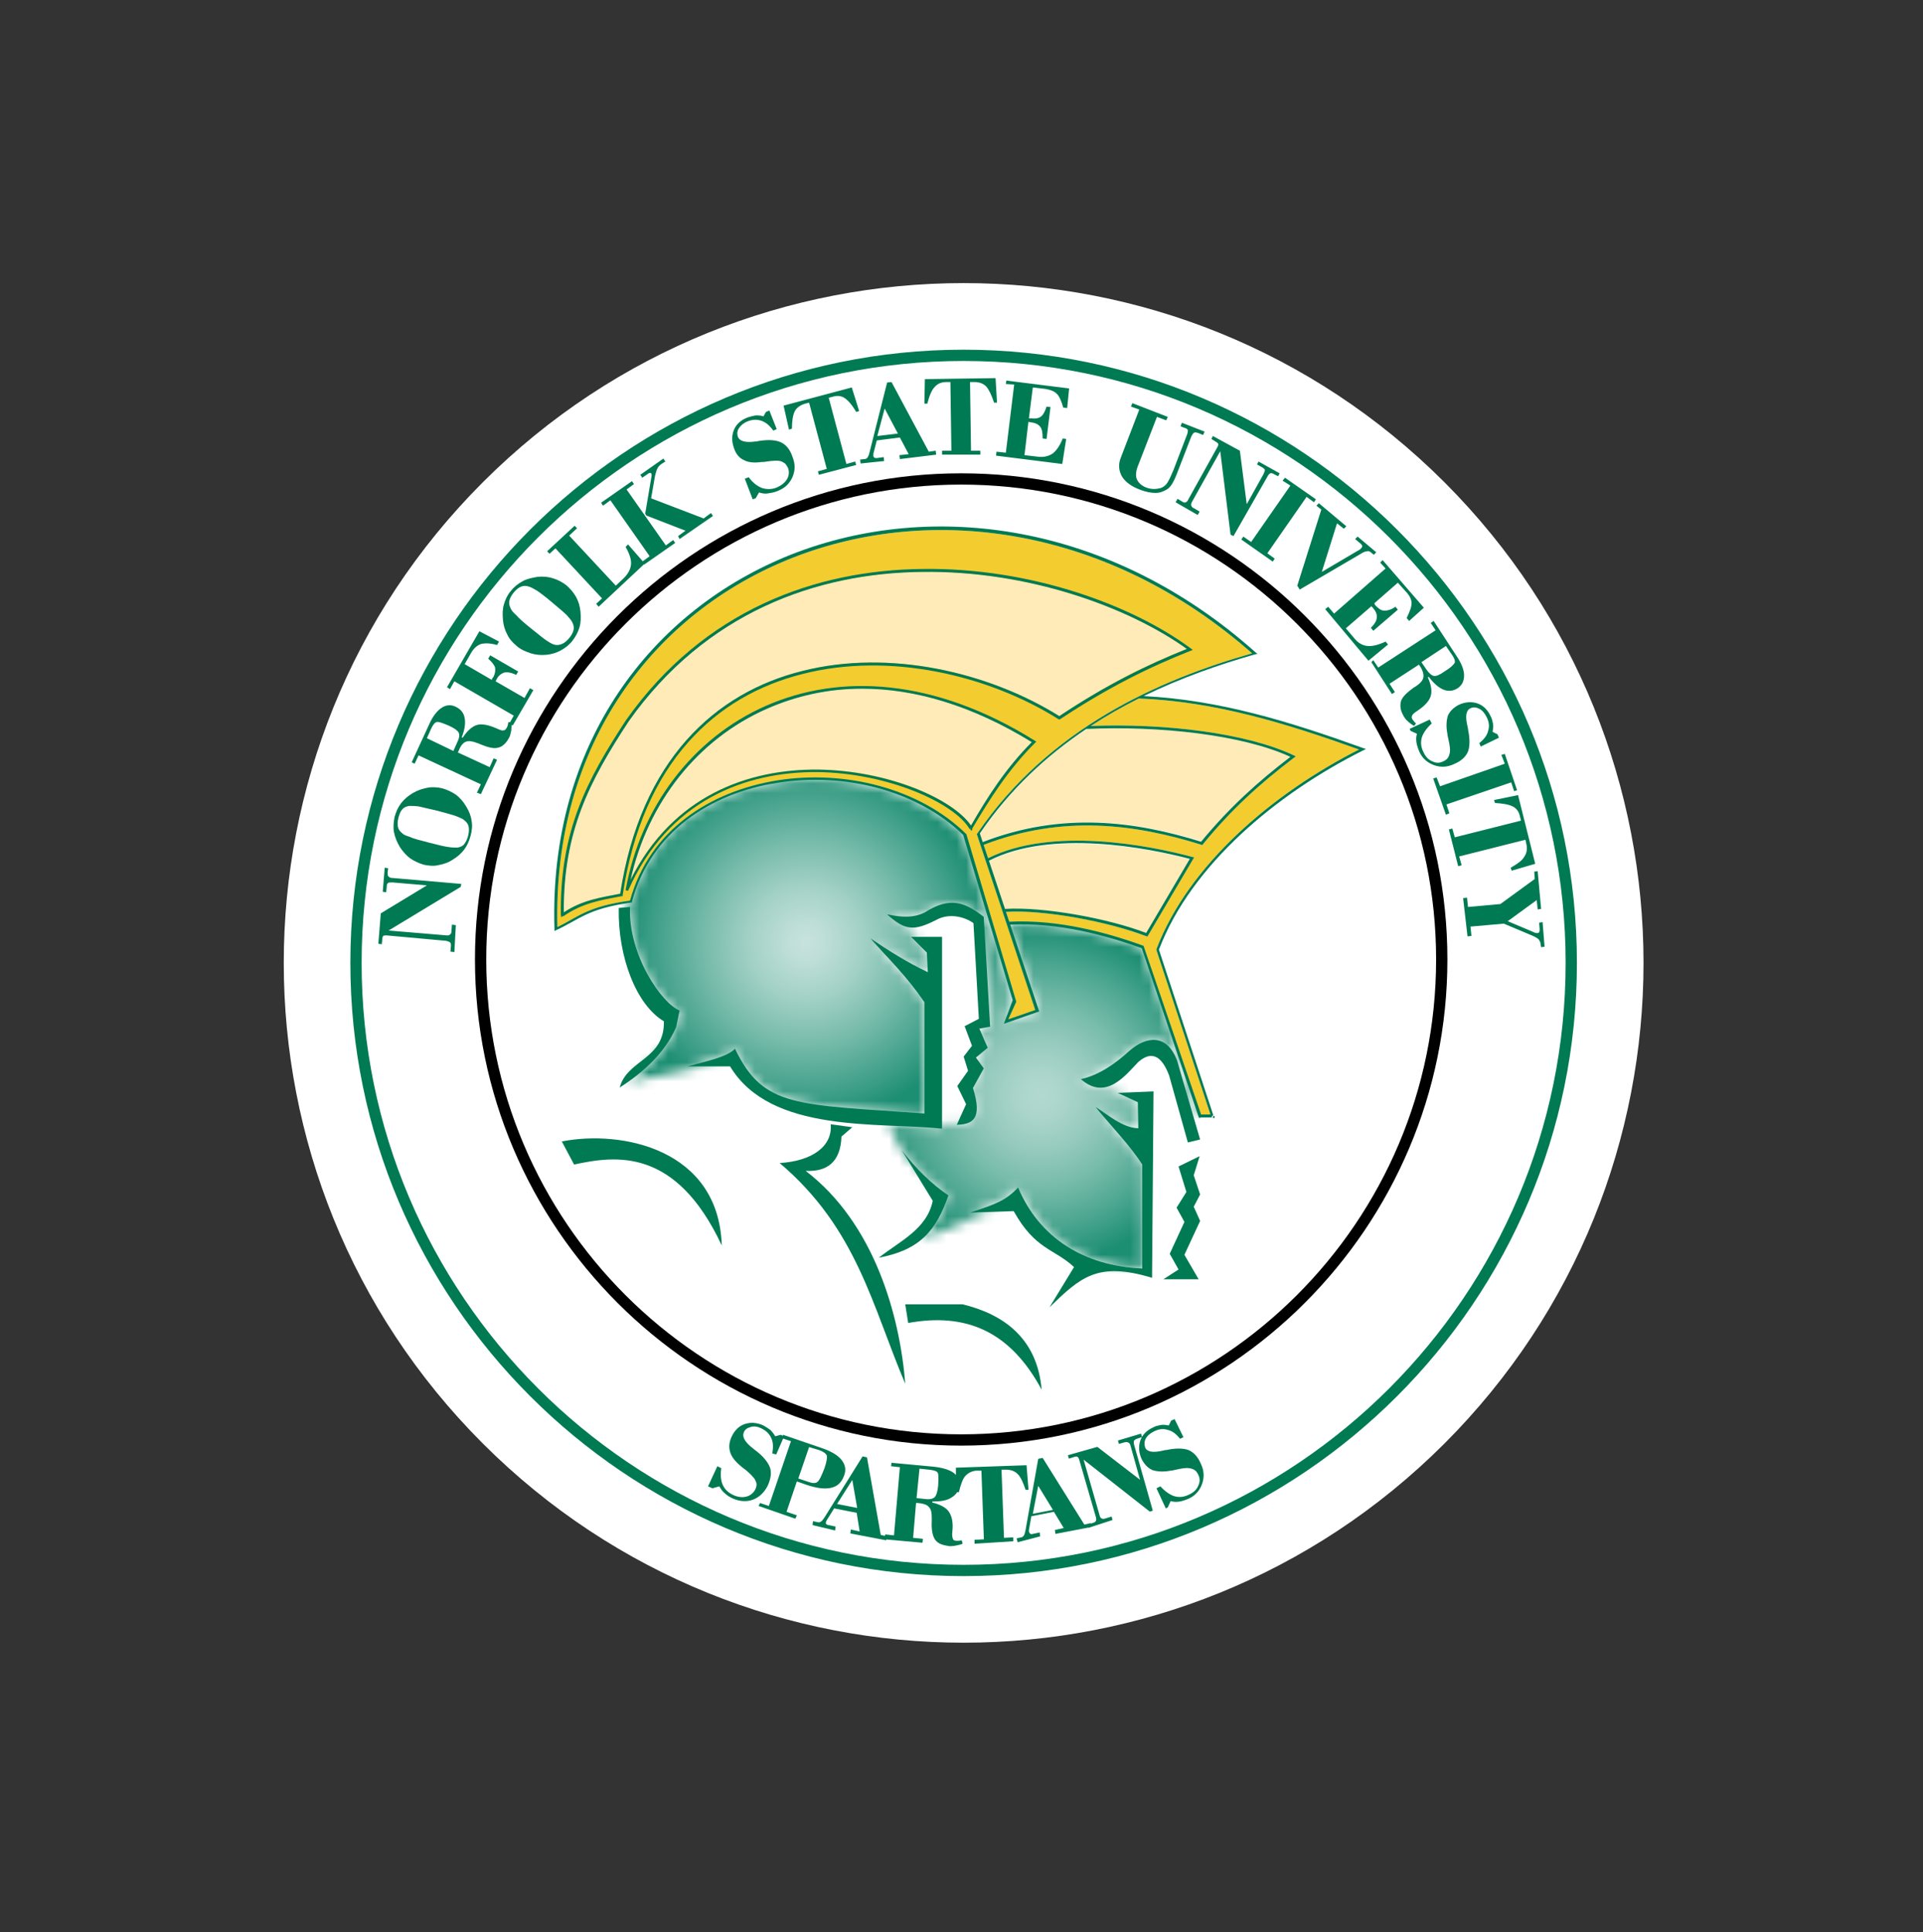 <svg width="200" height="201" viewBox="0 0 200 201" fill="none" xmlns="http://www.w3.org/2000/svg">
<rect x="0" y="0" width="200" height="201" fill="#333333" stroke="none"/>
<g clip-path="url(#clip0_15016_304042)">
<path d="M150.223 150.157C177.837 122.543 177.837 77.772 150.223 50.157C122.608 22.543 77.837 22.543 50.223 50.157C22.608 77.772 22.608 122.543 50.223 150.157C77.837 177.771 122.608 177.771 150.223 150.157Z" fill="white"/>
<path d="M100.222 163.942C65.064 163.942 36.438 135.315 36.438 100.158C36.438 65 65.064 36.373 100.222 36.373C135.379 36.373 164.006 65 164.006 100.158C164.006 135.315 135.379 163.942 100.222 163.942ZM100.222 37.547C65.676 37.547 37.611 65.612 37.611 100.158C37.611 134.703 65.676 162.768 100.222 162.768C134.767 162.768 162.832 134.703 162.832 100.158C162.832 65.612 134.767 37.547 100.222 37.547Z" fill="#007A53"/>
<path d="M99.966 150.369C72.106 150.369 49.398 127.661 49.398 99.8C49.398 71.94 72.055 49.232 99.966 49.232C127.878 49.232 150.535 71.888 150.535 99.8C150.535 127.661 127.827 150.369 99.966 150.369ZM99.966 50.406C72.718 50.406 50.572 72.552 50.572 99.8C50.572 127.049 72.718 149.195 99.966 149.195C127.215 149.195 149.361 127.049 149.361 99.8C149.361 72.552 127.215 50.406 99.966 50.406Z" fill="black"/>
<mask id="mask0_15016_304042" style="mask-type:luminance" maskUnits="userSpaceOnUse" x="92" y="95" width="33" height="37">
<path fill-rule="evenodd" clip-rule="evenodd" d="M118.799 98.58C115.074 97.254 110.047 95.871 104.996 96.126L108.011 105.199L104.48 106.418L105.368 104.045L102.944 95.922L102.266 95.973L102.878 106.791L101.755 106.995L102.572 108.985L101.347 110.005L102.164 111.128L101.041 113.169C102.021 116.312 101.067 116.904 99.541 116.986L99.648 116.772L97.928 116.945V117.302C96.336 117.119 94.459 117.098 92.474 117.027C92.851 118.211 93.964 119.94 94.076 120.083C95.438 121.793 97.035 123.308 98.587 124.344C97.872 126.385 97.056 127.916 95.678 128.988L102.919 126.038L100.995 126.11C103.649 125.242 104.547 124.941 105.873 123.563C108.068 128.768 112.752 131.738 118.824 131.993L118.86 121.058C117.584 119.068 115.793 117.353 114.16 115.363C115.283 116.027 116.793 117.399 118.426 117.399L118.395 114.613L116.314 113.695L116.691 113.679L115.028 113.036C114.344 113.246 113.405 113.082 112.476 112.256C114.364 111.847 116.069 110.653 117.395 109.429C119.232 107.796 121.33 107.556 122.35 110.312L123.983 115.874L124.6 115.751L118.799 98.58Z" fill="white"/>
</mask>
<g mask="url(#mask0_15016_304042)">
<path fill-rule="evenodd" clip-rule="evenodd" d="M91.547 95.412H124.97V132.458H91.547V95.412Z" fill="url(#paint0_radial_15016_304042)"/>
</g>
<mask id="mask1_15016_304042" style="mask-type:luminance" maskUnits="userSpaceOnUse" x="65" y="81" width="38" height="35">
<path fill-rule="evenodd" clip-rule="evenodd" d="M102.877 95.713L100.208 86.819C96.33 83.043 90.513 81.022 84.747 81.022C83.446 80.996 82.109 81.124 80.782 81.328C73.843 82.4 67.617 86.482 65.678 93.677V93.779H65.576C65.423 93.779 65.321 93.83 65.168 93.83V94.386L65.505 94.355C65.301 99.305 68.791 104.433 70.628 105.147L70.296 106.836C69.225 109.235 67.362 111.072 65.27 112.552L73.179 110.898H71.72C73.557 110.388 75.603 110.072 76.419 109.153C79.379 115.327 82.869 114.929 96.188 115.899V104.234C94.299 101.479 92.718 100.024 90.779 97.83C92.667 99.106 94.401 100.249 96.545 101.269L96.443 99.08L94.845 97.483H95.723L94.32 96.366C93.799 96.218 93.335 95.968 92.468 95.202C93.896 95.508 94.912 95.554 96.136 94.942C98.841 93.207 100.372 93.972 102.26 95.401V95.758L102.877 95.713Z" fill="white"/>
</mask>
<g mask="url(#mask1_15016_304042)">
<path fill-rule="evenodd" clip-rule="evenodd" d="M64.397 79.767H103.28V116.251H64.397V79.767Z" fill="url(#paint1_radial_15016_304042)"/>
</g>
<path d="M101.904 86.737C105.068 82.093 108.946 78.521 113.13 75.766C120.733 75.409 129.306 76.378 134.256 78.674C130.735 81.379 127.877 83.981 124.969 87.502C118.08 85.41 110.477 84.339 102.21 87.553L101.904 86.737Z" fill="#FFEBB7"/>
<path d="M104.508 94.595L102.824 89.594C109.254 86.328 119.255 88.216 123.745 89.39L119.204 97.095C115.224 95.564 108.437 94.289 104.508 94.595Z" fill="#FFEBB7"/>
<path d="M120.275 98.728V98.831L125.888 115.925H124.918L118.948 98.422V98.371H118.897C115.131 96.999 110.1 95.626 104.966 95.871L104.624 94.85C108.559 94.6 115.33 95.871 119.254 97.402H119.356L119.407 97.3L124.102 89.34L124.204 89.186L124 89.135C119.621 87.962 109.452 85.931 102.767 89.268L102.303 87.88C110.533 84.706 118.055 85.727 124.918 87.86L125.02 87.911L125.071 87.86C128.031 84.237 130.939 81.583 134.562 78.828L134.766 78.675L134.562 78.573C129.618 76.231 121.081 75.215 113.437 75.516C115.07 74.45 116.743 73.501 118.432 72.654C126.377 72.97 133.659 75.21 141.349 77.96C132.419 82.502 123.642 89.901 120.275 98.728Z" fill="#F3CC2F"/>
<path d="M101.599 86.788L107.671 105.056L104.865 106.025L105.681 104.239V104.137L100.528 86.839V86.788L100.477 86.737C95.629 81.991 87.873 80.052 80.831 81.175C73.84 82.298 67.513 86.38 65.523 93.677C61.084 94.289 60.165 95.361 57.971 96.432C57.461 77.399 68.023 63.673 82.464 58.009C96.905 52.345 115.223 54.743 130.225 67.959C120.53 70.714 109.1 75.766 101.65 86.686L101.599 86.737V86.788Z" fill="#F3CC2F"/>
<path d="M65.369 75.052C73.38 63.672 84.913 59.59 95.935 59.488C106.854 59.335 117.315 63.111 123.438 67.499C119.356 69.081 115.07 71.224 110.171 74.49C102.772 69.898 92.465 67.499 83.433 69.796C74.401 72.092 66.645 79.032 64.502 92.962C62.41 93.37 60.573 93.625 58.634 94.901C58.532 86.43 61.287 81.226 65.369 75.052Z" fill="#FFEBB7"/>
<path d="M79.761 73.674C87.262 70.358 96.957 70.766 107.316 77.195C104.662 79.9 102.774 82.859 100.988 85.87C99.1 83.114 92.416 80.104 85.068 80.053C77.822 79.951 69.963 82.757 65.575 91.483C67.361 83.42 72.566 76.838 79.761 73.674Z" fill="#FFEBB7"/>
<path d="M126.144 116.129V116.282H126.348L126.297 116.078L126.144 116.129Z" fill="#007A53"/>
<path d="M141.759 77.807C134.12 75.056 126.889 72.816 118.944 72.403C122.853 70.495 126.823 69.117 130.533 68.061L130.788 68.01L130.584 67.857C115.48 54.385 96.957 51.936 82.363 57.651C67.769 63.417 57.053 77.297 57.666 96.636V96.84L57.87 96.738C60.319 95.615 61.033 94.544 65.626 93.88H65.728V93.778C67.667 86.584 73.892 82.501 80.832 81.43C87.772 80.307 95.375 82.195 100.171 86.839L105.325 104.035L104.509 106.229L104.407 106.484L104.713 106.382L107.927 105.26L108.081 105.209L108.03 105.055L105.07 96.177C110.101 95.932 115.03 97.304 118.745 98.626L124.664 116.179L124.715 116.281H124.818V116.23H126.042V116.077L126.195 116.026L120.531 98.779C123.899 89.951 132.778 82.552 141.759 78.062L142.065 77.909L141.759 77.807ZM107.672 105.055L104.866 106.025L105.682 104.239V104.137L100.529 86.839V86.788L100.477 86.737C95.63 81.991 87.874 80.052 80.832 81.175C73.841 82.297 67.514 86.379 65.524 93.676C61.084 94.289 60.166 95.36 57.972 96.432C57.462 77.399 68.024 63.672 82.465 58.008C96.906 52.344 115.224 54.743 130.226 67.959C120.531 70.714 109.101 75.766 101.651 86.686L101.6 86.737V86.788L107.672 105.055ZM112.979 75.822C120.572 75.47 129.267 76.434 134.207 78.725C130.737 81.379 127.828 84.032 124.92 87.553C118.041 85.415 110.453 84.394 102.207 87.589L101.906 86.686C105.029 82.103 108.866 78.577 112.979 75.822ZM102.855 89.528C109.285 86.231 119.261 88.165 123.746 89.339L119.205 97.044C115.229 95.513 108.458 94.294 104.524 94.544L102.855 89.528ZM120.276 98.728V98.83L125.889 115.924H124.92L118.949 98.422V98.371H118.898C115.133 96.998 110.101 95.626 104.968 95.871L104.626 94.85C108.56 94.6 115.332 95.871 119.256 97.401H119.358L119.409 97.299L124.103 89.339L124.205 89.186L124.001 89.135C119.623 87.961 109.453 85.93 102.769 89.268L102.304 87.88C110.535 84.706 118.056 85.726 124.92 87.859L125.022 87.91L125.073 87.859C128.032 84.236 130.941 81.583 134.564 78.827L134.768 78.674L134.564 78.572C129.619 76.23 121.082 75.215 113.438 75.516C115.071 74.449 116.745 73.5 118.434 72.653C126.379 72.969 133.661 75.21 141.35 77.96C132.421 82.501 123.644 89.9 120.276 98.728Z" fill="#007A53"/>
<path d="M107.622 77.042C97.162 70.51 87.313 70.051 79.659 73.419C72.005 76.787 66.596 83.981 65.065 92.605L65.321 92.656C69.505 83.216 77.567 80.257 85.017 80.308C92.467 80.409 99.305 83.573 100.836 86.227L100.938 86.176L100.968 86.186L100.887 86.227L101.04 86.431L101.142 86.227L101.101 86.211C102.938 83.104 104.872 80.047 107.622 77.297L107.775 77.144L107.622 77.042ZM100.989 85.87C99.101 83.114 92.416 80.154 85.068 80.052C77.822 80.001 69.964 82.757 65.576 91.534C67.362 83.471 72.566 76.889 79.761 73.725C82.772 72.398 86.089 71.633 89.661 71.633C95.121 71.633 101.091 73.368 107.316 77.195C104.612 79.899 102.724 82.859 100.989 85.87Z" fill="#007A53"/>
<path d="M94.149 135.672L94.456 137.611C100.375 136.539 105.018 138.376 108.335 144.551C107.876 139.142 104.304 136.692 100.12 135.672H94.149Z" fill="#007A53"/>
<path d="M123.848 67.448C117.725 62.907 107.111 59.029 95.987 59.182C84.863 59.284 73.229 63.417 65.115 74.898C61.033 81.124 58.227 86.43 58.329 95.156L58.38 95.411L58.564 95.273L58.584 95.309C60.574 93.931 62.462 93.625 64.656 93.217H64.758V93.115C66.85 79.236 74.504 72.347 83.485 70.102C92.466 67.805 102.774 70.204 110.071 74.796L110.173 74.847L110.275 74.796C115.275 71.48 119.664 69.336 123.797 67.703L124.052 67.601L123.848 67.448ZM110.173 74.49C102.825 69.898 92.466 67.499 83.434 69.796C74.403 72.041 66.646 79.031 64.503 92.962C62.411 93.37 60.574 93.625 58.635 94.901C58.584 86.43 61.34 81.226 65.371 75.051C73.382 63.723 84.914 59.59 95.936 59.488C106.856 59.335 117.316 63.111 123.44 67.499C119.358 69.132 115.071 71.224 110.173 74.49Z" fill="#007A53"/>
<path d="M111.705 131.794C109.612 129.855 107.673 130.008 105.428 125.977L100.887 126.13C103.54 125.262 104.561 124.905 105.887 123.527C108.082 128.732 112.725 131.692 118.797 131.947V121.129C117.522 119.139 115.583 117.149 113.95 115.159C115.072 115.822 116.756 117.353 118.389 117.353L118.338 114.649L116.246 113.679L119.971 113.526L119.818 132.916C114.154 131.182 112.368 132.865 109.153 135.978L111.705 131.794Z" fill="#007A53"/>
<path d="M97.01 124.905L93.795 119.649C95.224 121.537 96.959 123.221 98.642 124.344C97.367 127.967 95.734 130.008 91.397 130.824C93.591 129.089 96.397 127.865 97.01 124.905Z" fill="#007A53"/>
<path d="M121.603 111.893C120.991 110.26 120.021 109.035 118.388 110.464C117.061 111.842 115.02 114.546 112.418 112.25C114.306 111.842 116.092 110.566 117.419 109.342C119.256 107.709 121.399 107.556 122.419 110.311L124.818 118.526L123.542 118.833L121.603 111.893Z" fill="#007A53"/>
<path d="M122.573 132.049L121.655 130.416L123.185 127.099L122.369 125.619L123.389 123.986L122.573 121.333L124.767 120.261L124.155 122.252L124.818 124.242L124.155 125.517L124.818 126.997L123.185 130.518L124.665 133.069H120.991L122.573 132.049Z" fill="#007A53"/>
<path d="M58.431 118.731L59.706 121.129C63.993 120.21 70.269 119.292 75.066 129.548C74.759 119.496 64.605 117.506 58.431 118.731Z" fill="#007A53"/>
<path d="M81.089 120.976C84.457 120.772 86.6 119.241 86.396 116.945L88.641 117.251L87.518 118.22C87.416 120.874 86.038 121.894 83.793 121.792C90.937 127.252 93.591 136.845 94.152 143.938C90.733 135.927 89.151 127.813 81.089 120.976Z" fill="#007A53"/>
<path d="M69.046 106.229C66.189 104.545 64.249 99.545 64.352 94.442L65.525 94.34C65.321 99.341 68.842 104.392 70.679 105.107L70.322 106.842C69.148 109.546 66.852 111.587 64.454 113.118C65.219 110.209 69.148 110.209 69.046 106.229Z" fill="#007A53"/>
<path d="M75.933 110.924H71.494C73.331 110.413 75.627 109.954 76.444 109.087C79.403 115.261 82.822 114.853 96.14 115.822V104.239C94.252 101.484 92.466 99.8 90.527 97.606C92.415 98.881 94.354 100.106 96.498 101.126L96.395 99.085L94.763 97.452H97.977V117.404C91.446 116.69 80.169 117.965 75.933 110.924Z" fill="#007A53"/>
<path d="M100.479 114.853L99.561 112.965L100.683 111.383L100.224 109.903L101.091 108.78L100.326 106.739L101.806 105.974L101.244 96.024C100.326 95.36 98.744 94.952 97.417 95.666C95.121 96.84 94.152 96.84 92.264 95.105C93.692 95.411 94.968 95.513 96.193 94.901C98.897 93.166 100.428 93.931 102.316 95.36L102.979 106.79L101.857 106.994L102.724 108.985L101.5 110.005L102.316 111.128L101.193 113.169C102.214 116.435 101.142 116.945 99.51 116.996L100.479 114.853Z" fill="#007A53"/>
<path d="M47.257 99.034L46.849 98.983L46.9 98.371C46.9 98.218 46.9 98.116 46.798 98.014C46.747 97.963 46.593 97.912 46.389 97.861L40.215 97.299C40.062 97.299 39.909 97.299 39.858 97.35C39.807 97.401 39.756 97.554 39.756 97.758L39.705 98.218L39.348 98.167L39.603 95.003L44.399 92.094L40.827 91.788C40.572 91.788 40.419 91.788 40.368 91.839C40.266 91.89 40.215 92.043 40.215 92.299L40.164 92.809L39.807 92.758L40.011 90.257L40.368 90.308L40.317 90.768C40.317 90.972 40.317 91.125 40.419 91.176C40.521 91.278 40.623 91.329 40.879 91.329L47.971 91.941L47.92 92.248L40.419 96.789L46.492 97.299C46.645 97.299 46.747 97.299 46.798 97.197C46.9 97.146 46.951 97.044 46.951 96.891L47.002 96.177L47.41 96.228L47.257 99.034ZM47.155 78.113L47.563 77.195C47.767 76.786 47.818 76.48 47.716 76.225C47.614 76.021 47.308 75.766 46.747 75.511C46.032 75.204 45.624 75.051 45.42 75.102C45.216 75.153 45.012 75.409 44.808 75.868L44.399 76.786L47.155 78.113ZM49.604 82.45L50.012 81.583L43.532 78.572L43.124 79.44L42.818 79.287L44.654 75.306C45.012 74.49 45.471 73.929 45.93 73.623C46.389 73.316 46.9 73.265 47.41 73.521C47.92 73.776 48.226 74.133 48.328 74.694C48.431 75.255 48.328 75.919 48.022 76.684L48.124 76.735C48.584 76.021 49.094 75.562 49.604 75.409C50.114 75.255 50.829 75.409 51.645 75.766C52.002 75.919 52.206 76.021 52.36 75.97C52.513 75.97 52.615 75.868 52.717 75.664C52.768 75.613 52.768 75.511 52.819 75.409C52.819 75.306 52.87 75.204 52.87 75.102L53.227 75.153C53.227 75.46 53.176 75.715 53.176 75.97C53.125 76.225 53.074 76.429 53.023 76.582C52.87 76.888 52.717 77.144 52.513 77.348C52.309 77.552 52.105 77.705 51.849 77.756C51.39 77.909 50.778 77.756 49.91 77.399C49.808 77.348 49.706 77.297 49.655 77.297C49.145 77.093 48.737 77.041 48.481 77.144C48.175 77.246 47.92 77.552 47.716 78.062L47.614 78.266L50.931 79.797L51.339 78.878L51.696 79.031L50.012 82.603L49.604 82.45ZM53.329 75.46L52.972 75.255L53.431 74.439L47.257 70.867L46.798 71.684L46.492 71.48L49.859 65.662L51.9 66.734L51.696 67.091C50.982 66.887 50.421 66.887 50.012 66.989C49.604 67.142 49.247 67.448 48.941 68.01L48.328 69.081L51.135 70.714L51.186 70.612C51.186 70.561 51.237 70.51 51.288 70.459C51.492 70.102 51.543 69.745 51.492 69.438C51.39 69.132 51.135 68.826 50.778 68.52L50.982 68.163L53.89 69.847L53.686 70.204C53.176 69.949 52.768 69.898 52.462 69.949C52.156 70.051 51.849 70.255 51.645 70.663L51.543 70.867L54.554 72.602L55.115 71.582L55.472 71.786L53.329 75.46ZM44.093 89.951C43.583 89.798 43.124 89.594 42.664 89.288C42.256 88.982 41.899 88.574 41.593 88.114C41.287 87.604 41.083 87.094 40.98 86.584C40.879 86.073 40.929 85.563 41.032 85.002C41.185 84.44 41.389 83.981 41.695 83.573C42.001 83.165 42.409 82.808 42.92 82.501C43.43 82.195 43.94 82.042 44.45 81.94C44.961 81.838 45.471 81.889 45.981 81.991C46.492 82.144 46.951 82.348 47.41 82.654C47.818 82.961 48.175 83.369 48.481 83.879C48.788 84.389 48.992 84.9 49.043 85.359C49.145 85.869 49.094 86.379 48.941 86.941C48.788 87.502 48.584 87.961 48.277 88.37C47.971 88.778 47.563 89.135 47.053 89.441C46.593 89.747 46.083 89.9 45.522 90.002C45.114 90.104 44.603 90.053 44.093 89.951ZM44.654 87.655C45.624 87.91 46.287 88.063 46.696 88.114C47.053 88.165 47.359 88.165 47.563 88.165C47.869 88.114 48.124 88.012 48.277 87.808C48.431 87.604 48.584 87.349 48.686 86.941C48.788 86.532 48.788 86.226 48.737 85.971C48.686 85.716 48.533 85.512 48.277 85.308C48.124 85.155 47.818 85.053 47.461 84.9C47.053 84.747 46.44 84.594 45.522 84.338C44.603 84.134 43.94 83.981 43.532 83.879C43.124 83.828 42.818 83.828 42.562 83.828C42.256 83.879 42.001 83.981 41.848 84.185C41.644 84.389 41.542 84.695 41.44 85.053C41.338 85.461 41.338 85.767 41.389 86.022C41.44 86.277 41.593 86.481 41.848 86.686C42.001 86.839 42.256 86.941 42.613 87.043C43.022 87.247 43.685 87.4 44.654 87.655ZM62.259 63.111L62.004 62.805L62.616 62.243L57.769 57.039L57.156 57.6L56.901 57.345L59.759 54.691L60.014 54.947L59.197 55.712L64.045 60.917L64.861 60.151C65.32 59.692 65.576 59.233 65.627 58.723C65.678 58.212 65.474 57.6 65.065 56.886L65.32 56.63L67.055 58.621L62.259 63.111ZM53.737 67.193C53.329 66.836 52.972 66.479 52.768 66.019C52.513 65.56 52.36 65.05 52.309 64.489C52.258 63.876 52.258 63.366 52.411 62.856C52.564 62.346 52.768 61.886 53.125 61.478C53.482 61.019 53.89 60.713 54.35 60.458C54.809 60.202 55.319 60.1 55.931 59.998C56.493 59.947 57.054 59.998 57.513 60.151C58.024 60.304 58.483 60.56 58.891 60.866C59.299 61.223 59.657 61.631 59.912 62.09C60.167 62.55 60.32 63.06 60.371 63.621C60.422 64.183 60.422 64.744 60.269 65.254C60.116 65.764 59.861 66.224 59.554 66.632C59.197 67.091 58.789 67.397 58.33 67.652C57.871 67.908 57.36 68.061 56.799 68.112C56.238 68.163 55.727 68.112 55.217 67.959C54.605 67.754 54.146 67.55 53.737 67.193ZM55.217 65.356C55.983 65.969 56.544 66.428 56.85 66.632C57.156 66.836 57.411 66.989 57.615 67.04C57.922 67.142 58.177 67.091 58.432 66.989C58.687 66.887 58.942 66.683 59.197 66.377C59.452 66.071 59.605 65.764 59.657 65.509C59.708 65.254 59.657 64.999 59.503 64.693C59.401 64.489 59.197 64.285 58.942 63.978C58.636 63.672 58.126 63.264 57.411 62.652C56.697 62.039 56.136 61.631 55.83 61.427C55.472 61.223 55.217 61.07 55.013 61.019C54.707 60.917 54.452 60.917 54.197 61.019C53.941 61.121 53.686 61.325 53.431 61.631C53.176 61.937 53.023 62.243 52.972 62.499C52.921 62.754 52.972 63.009 53.125 63.315C53.227 63.519 53.38 63.723 53.686 63.978C53.941 64.285 54.452 64.744 55.217 65.356ZM78.281 51.936L77.465 49.793L77.873 49.64C78.281 50.201 78.741 50.558 79.251 50.762C79.761 50.916 80.272 50.916 80.782 50.711C81.241 50.507 81.598 50.252 81.853 49.844C82.058 49.487 82.109 49.078 81.955 48.67C81.853 48.466 81.751 48.313 81.649 48.211C81.496 48.109 81.343 48.007 81.139 47.956C80.884 47.905 80.425 47.905 79.761 48.007C79.506 48.058 79.353 48.058 79.2 48.058C78.435 48.16 77.822 48.109 77.363 47.854C76.904 47.65 76.546 47.242 76.342 46.629C76.087 45.915 76.087 45.303 76.342 44.69C76.598 44.078 77.108 43.67 77.771 43.414C78.077 43.312 78.332 43.261 78.588 43.21C78.843 43.21 79.149 43.21 79.404 43.312L79.659 42.853L80.016 42.7L80.782 44.639L80.425 44.792C80.067 44.282 79.659 43.925 79.2 43.772C78.741 43.619 78.281 43.619 77.771 43.823C77.363 43.976 77.057 44.231 76.853 44.537C76.649 44.843 76.649 45.149 76.751 45.456C76.955 45.915 77.567 46.068 78.639 45.915C78.792 45.915 78.894 45.864 78.945 45.864C79.965 45.711 80.68 45.762 81.241 46.017C81.751 46.272 82.159 46.731 82.415 47.497C82.721 48.262 82.721 48.925 82.415 49.64C82.109 50.303 81.649 50.762 80.884 51.069C80.527 51.222 80.169 51.273 79.863 51.324C79.557 51.375 79.251 51.324 78.945 51.222L78.588 51.834L78.281 51.936ZM66.8 58.416L67.566 57.855L63.484 52.038L62.718 52.599L62.514 52.293L65.729 50.048L65.933 50.354L65.168 50.916L69.25 56.733L70.015 56.171L70.219 56.477L67.004 58.723L66.8 58.416ZM67.106 53.416L67.77 49.487V49.334L67.719 49.232L67.617 49.181L67.464 49.232L66.8 49.691L66.596 49.385L68.995 47.701L69.199 48.007L68.79 48.262C68.586 48.415 68.433 48.568 68.382 48.721C68.28 48.874 68.229 49.13 68.127 49.487L67.719 51.834L73.179 53.926L73.944 53.365L74.148 53.671L70.678 56.069L70.525 55.763L71.291 55.202L67.209 53.62L67.106 53.416ZM85.17 49.385L85.068 49.028L85.987 48.772L84.15 41.884L83.741 41.986C83.231 42.139 82.874 42.394 82.67 42.751C82.466 43.159 82.364 43.772 82.364 44.588L82.058 44.69L81.496 42.19L88.589 40.302L89.354 42.751L89.048 42.853C88.64 42.139 88.232 41.679 87.875 41.424C87.517 41.169 87.058 41.118 86.599 41.271L86.191 41.373L88.028 48.262L88.946 48.007L89.048 48.364L85.17 49.385ZM97.978 47.292V46.884H98.948L98.846 39.74H98.437C97.927 39.74 97.519 39.894 97.213 40.251C96.906 40.557 96.651 41.169 96.447 41.986H96.141L96.192 39.434L103.54 39.332L103.693 41.884H103.387C103.132 41.118 102.877 40.557 102.57 40.2C102.264 39.894 101.856 39.74 101.346 39.74H100.887L100.989 46.884H101.958V47.292H97.978ZM89.507 48.211L89.457 47.803L89.916 47.752C90.069 47.752 90.12 47.701 90.222 47.599C90.273 47.497 90.375 47.344 90.426 47.088L92.263 39.791L92.722 39.74L96.6 46.986L97.315 46.884L97.366 47.292L93.59 47.752L93.539 47.344L94.508 47.242L93.59 45.507L91.191 45.813L90.834 47.191V47.446C90.834 47.497 90.885 47.548 90.936 47.599C90.987 47.65 91.089 47.65 91.191 47.65L91.906 47.548L91.957 47.956L89.507 48.211ZM91.242 45.353L93.386 45.098L92.008 42.496L91.242 45.353ZM103.591 47.395L103.642 46.986L104.612 47.088L105.479 39.996L104.612 39.945L104.663 39.587L111.194 40.404L110.99 42.445L110.582 42.394C110.378 41.679 110.174 41.22 109.918 40.965C109.663 40.71 109.306 40.557 108.745 40.455L107.418 40.302L107.01 43.517H107.265C107.673 43.568 108.03 43.517 108.286 43.312C108.541 43.108 108.694 42.751 108.847 42.292L109.255 42.343L108.847 45.66L108.439 45.609C108.439 45.047 108.388 44.639 108.183 44.384C107.979 44.129 107.673 43.976 107.163 43.925L106.959 43.874L106.551 47.344L107.877 47.497C108.541 47.599 109.051 47.446 109.459 47.191C109.867 46.884 110.225 46.374 110.531 45.609L110.888 45.66L110.48 48.262L103.591 47.395ZM116.552 47.65L118.491 42.598L117.624 42.292L117.777 41.935L121.451 43.363L121.297 43.721L120.328 43.363L118.389 48.364C118.134 48.976 118.083 49.487 118.236 49.844C118.389 50.201 118.695 50.507 119.205 50.711C119.46 50.813 119.767 50.864 120.022 50.864C120.277 50.864 120.532 50.813 120.736 50.762C120.991 50.66 121.195 50.507 121.349 50.303C121.502 50.099 121.706 49.691 121.961 49.078L122.012 48.976L123.441 45.251C123.543 44.996 123.543 44.843 123.543 44.741C123.492 44.639 123.39 44.537 123.134 44.486L122.777 44.333L122.93 43.976L125.278 44.894L125.125 45.251L124.767 45.098C124.512 44.996 124.308 44.945 124.206 44.996C124.104 45.047 124.002 45.2 123.9 45.404L122.42 49.232C122.216 49.793 122.012 50.15 121.859 50.405C121.706 50.609 121.553 50.813 121.349 50.916C120.991 51.12 120.634 51.273 120.175 51.273C119.716 51.273 119.205 51.171 118.644 50.967C117.675 50.609 117.062 50.15 116.705 49.589C116.348 48.976 116.297 48.313 116.552 47.65ZM122.267 52.242L122.471 51.885L122.981 52.191C123.134 52.293 123.237 52.293 123.339 52.242C123.441 52.191 123.543 52.089 123.594 51.936L126.604 46.527C126.706 46.374 126.706 46.272 126.706 46.17C126.655 46.068 126.553 46.017 126.4 45.915L125.992 45.66L126.145 45.353L128.952 46.884L129.666 52.446L131.401 49.334C131.503 49.13 131.554 48.976 131.554 48.874C131.503 48.772 131.401 48.67 131.197 48.568L130.738 48.313L130.891 48.007L133.085 49.232L132.932 49.538L132.523 49.334C132.37 49.232 132.217 49.181 132.115 49.232C132.013 49.283 131.911 49.385 131.809 49.589L128.288 55.763L127.982 55.61L126.91 46.935L123.951 52.242C123.9 52.344 123.849 52.497 123.9 52.599C123.951 52.701 124.002 52.803 124.155 52.855L124.767 53.212L124.563 53.569L122.267 52.242ZM129.105 56.12L129.309 55.814L130.125 56.375L134.207 50.507L133.391 49.997L133.646 49.691L136.861 51.936L136.657 52.242L135.891 51.681L131.809 57.549L132.575 58.11L132.37 58.416L129.105 56.12ZM134.922 60.917L137.422 53.008L136.912 52.599L137.167 52.344L140.024 54.742L139.769 54.998L139.055 54.436L137.473 59.488L141.198 57.294C141.3 57.243 141.402 57.192 141.453 57.141C141.504 57.09 141.555 57.039 141.606 56.988C141.657 56.886 141.708 56.835 141.657 56.733C141.606 56.63 141.504 56.529 141.3 56.375L140.943 56.069L141.198 55.814L143.137 57.447L142.882 57.702L142.627 57.498C142.474 57.345 142.321 57.294 142.168 57.345C142.015 57.345 141.759 57.447 141.453 57.651L135.177 61.325L134.922 60.917ZM137.83 63.366L138.136 63.111L138.749 63.825L144.107 59.131L143.545 58.519L143.801 58.263L148.087 63.213L146.556 64.591L146.301 64.285C146.607 63.621 146.811 63.162 146.811 62.754C146.811 62.397 146.658 62.039 146.301 61.631L145.382 60.611L142.933 62.754L142.984 62.856C142.984 62.907 143.035 62.958 143.086 63.009C143.392 63.315 143.647 63.519 144.005 63.519C144.311 63.519 144.719 63.417 145.127 63.111L145.382 63.417L142.831 65.611L142.576 65.305C142.984 64.897 143.188 64.54 143.188 64.234C143.239 63.927 143.086 63.57 142.78 63.213L142.627 63.06L139.973 65.356L140.841 66.377C141.249 66.887 141.708 67.142 142.219 67.193C142.729 67.244 143.341 67.091 144.107 66.734L144.362 67.04L142.321 68.724L137.83 63.366ZM146.607 75.817L148.699 74.847L148.903 75.255C148.393 75.715 148.036 76.225 147.883 76.684C147.73 77.195 147.781 77.705 148.036 78.215C148.24 78.674 148.546 79.031 148.954 79.185C149.362 79.389 149.72 79.389 150.128 79.185C150.332 79.082 150.485 78.981 150.587 78.827C150.689 78.674 150.74 78.521 150.791 78.266C150.842 78.011 150.791 77.552 150.638 76.888C150.587 76.633 150.536 76.48 150.536 76.327C150.383 75.562 150.434 74.949 150.587 74.439C150.791 73.98 151.148 73.623 151.71 73.316C152.373 73.01 153.036 72.959 153.649 73.163C154.261 73.368 154.72 73.827 155.027 74.49C155.18 74.745 155.231 75.051 155.282 75.306C155.333 75.562 155.282 75.868 155.231 76.123L155.741 76.378L155.894 76.735L154.006 77.654L153.853 77.297C154.363 76.888 154.669 76.48 154.771 76.021C154.924 75.562 154.873 75.102 154.618 74.592C154.414 74.184 154.159 73.878 153.853 73.725C153.547 73.572 153.241 73.521 152.934 73.674C152.475 73.878 152.373 74.49 152.628 75.562C152.679 75.715 152.679 75.817 152.679 75.868C152.883 76.837 152.883 77.603 152.679 78.164C152.475 78.674 152.016 79.134 151.302 79.44C150.587 79.797 149.873 79.848 149.158 79.593C148.444 79.338 147.934 78.878 147.628 78.215C147.474 77.858 147.372 77.552 147.321 77.246C147.27 76.939 147.27 76.633 147.372 76.327L146.709 76.021L146.607 75.817ZM147.832 68.877L148.393 69.694C148.648 70.051 148.903 70.255 149.107 70.306C149.362 70.357 149.72 70.204 150.23 69.847C150.893 69.438 151.199 69.132 151.302 68.928C151.353 68.724 151.25 68.418 150.944 68.01L150.383 67.193L147.832 68.877ZM142.831 68.673L143.341 69.438L149.311 65.56L148.801 64.795L149.107 64.591L151.506 68.265C152.016 69.03 152.271 69.694 152.271 70.255C152.271 70.816 152.067 71.275 151.608 71.582C151.148 71.888 150.638 71.939 150.128 71.735C149.618 71.531 149.107 71.071 148.597 70.408L148.495 70.459C148.852 71.224 148.954 71.888 148.801 72.398C148.648 72.908 148.189 73.418 147.423 73.929C147.117 74.133 146.913 74.286 146.862 74.439C146.811 74.592 146.811 74.694 146.913 74.847C146.964 74.898 147.015 74.949 147.066 75.051C147.117 75.102 147.219 75.204 147.27 75.255L147.066 75.511C146.811 75.358 146.607 75.204 146.454 75.051C146.25 74.898 146.148 74.745 146.046 74.592C145.893 74.337 145.74 74.031 145.689 73.776C145.637 73.521 145.637 73.265 145.689 73.01C145.791 72.551 146.25 72.092 147.015 71.531C147.117 71.48 147.168 71.428 147.27 71.377C147.73 71.071 147.985 70.765 148.036 70.459C148.087 70.153 147.985 69.745 147.679 69.285L147.577 69.132L144.515 71.122L145.076 71.99L144.77 72.194L142.627 68.877L142.831 68.673ZM149.056 80.971L149.414 80.868L149.771 81.787L156.506 79.44L156.149 78.521L156.506 78.419L157.782 82.195L157.476 82.297L157.17 81.379L150.434 83.675L150.74 84.594L150.383 84.747L149.056 80.971ZM150.689 86.277L151.046 86.175L151.302 87.094L158.19 85.359L158.088 84.951C157.986 84.44 157.731 84.083 157.323 83.879C156.915 83.675 156.302 83.573 155.486 83.522L155.384 83.216L157.884 82.706L159.67 89.849L157.221 90.564L157.119 90.257C157.833 89.849 158.343 89.492 158.547 89.084C158.803 88.727 158.854 88.267 158.752 87.808L158.649 87.349L151.761 89.084L152.016 90.002L151.659 90.104L150.689 86.277ZM152.169 93.421L152.577 93.37L152.679 94.34L156.047 94.034L159.619 91.431L159.568 90.666L159.925 90.615L160.282 94.544L159.925 94.595L159.823 93.625L156.812 95.82L159.466 96.942C159.568 96.993 159.67 97.044 159.772 97.044C159.823 97.044 159.874 97.095 159.925 97.044C160.027 97.044 160.078 96.993 160.078 96.942C160.129 96.891 160.129 96.789 160.129 96.636L160.078 95.973L160.435 95.921L160.64 98.473L160.282 98.524L160.231 98.218C160.231 98.014 160.129 97.861 160.027 97.707C159.925 97.605 159.67 97.452 159.313 97.299L156.404 96.075L152.934 96.381L153.036 97.35L152.628 97.401L152.169 93.421Z" fill="#007A53"/>
<path d="M73.639 154.603L74.608 152.511L75.016 152.715C74.914 153.429 74.965 153.99 75.169 154.45C75.374 154.909 75.731 155.266 76.292 155.521C76.751 155.725 77.211 155.776 77.619 155.674C78.027 155.572 78.333 155.317 78.537 154.96C78.639 154.756 78.69 154.552 78.69 154.399C78.69 154.246 78.588 154.041 78.486 153.837C78.333 153.633 78.027 153.276 77.517 152.868C77.313 152.715 77.16 152.613 77.058 152.511C76.445 152 76.088 151.541 75.935 151.031C75.782 150.521 75.833 150.01 76.088 149.449C76.394 148.786 76.853 148.326 77.466 148.122C78.078 147.918 78.741 147.969 79.405 148.275C79.66 148.428 79.915 148.582 80.119 148.735C80.323 148.939 80.476 149.143 80.629 149.398L81.191 149.245L81.548 149.398L80.731 151.286L80.323 151.184C80.425 150.572 80.425 150.01 80.221 149.602C80.017 149.143 79.711 148.837 79.201 148.582C78.792 148.377 78.435 148.326 78.078 148.429C77.721 148.531 77.466 148.684 77.364 148.99C77.16 149.449 77.466 150.01 78.333 150.674C78.435 150.776 78.537 150.827 78.588 150.878C79.405 151.49 79.864 152.102 80.068 152.613C80.272 153.174 80.17 153.786 79.864 154.501C79.507 155.215 78.996 155.725 78.333 155.981C77.67 156.236 76.955 156.185 76.241 155.878C75.884 155.725 75.578 155.521 75.374 155.317C75.118 155.113 74.965 154.858 74.812 154.603L74.098 154.807L73.639 154.603ZM84.507 158.634L84.558 158.226L85.018 158.328C85.171 158.379 85.273 158.328 85.375 158.277C85.477 158.226 85.579 158.073 85.732 157.869L89.712 151.49L90.171 151.592L91.6 159.655L92.264 159.808L92.162 160.216L88.437 159.501L88.488 159.093L89.406 159.297L89.1 157.358L86.753 156.899L85.987 158.124L85.936 158.226C85.936 158.277 85.885 158.328 85.885 158.379C85.885 158.43 85.885 158.481 85.936 158.532C85.987 158.583 86.089 158.634 86.191 158.634L86.906 158.787L86.855 159.195L84.507 158.634ZM87.059 156.44L89.151 156.848L88.641 153.939L87.059 156.44ZM95.325 155.827L96.295 155.93C96.754 155.981 97.06 155.878 97.213 155.725C97.366 155.572 97.519 155.164 97.57 154.552C97.621 153.786 97.621 153.327 97.519 153.174C97.417 153.021 97.111 152.919 96.601 152.868L95.631 152.766L95.325 155.827ZM92.059 159.603L92.978 159.706L93.59 152.613L92.672 152.511L92.723 152.153L97.111 152.562C98.03 152.664 98.693 152.868 99.152 153.174C99.612 153.531 99.816 153.939 99.765 154.501C99.714 155.062 99.459 155.47 98.948 155.776C98.489 156.083 97.826 156.185 96.958 156.185V156.287C97.775 156.491 98.387 156.797 98.693 157.256C98.999 157.715 99.152 158.379 99.05 159.297C98.999 159.654 99.05 159.91 99.101 160.063C99.152 160.216 99.305 160.267 99.459 160.267H99.714C99.816 160.267 99.918 160.216 100.02 160.216L100.122 160.573C99.867 160.675 99.612 160.726 99.356 160.777C99.101 160.828 98.897 160.828 98.744 160.828C98.438 160.777 98.132 160.726 97.877 160.624C97.621 160.522 97.417 160.369 97.264 160.165C97.009 159.808 96.856 159.144 96.907 158.226V157.92C96.907 157.358 96.856 157.001 96.601 156.746C96.397 156.491 95.989 156.389 95.478 156.338H95.274L94.968 159.961L95.989 160.063L95.938 160.471L92.008 160.114L92.059 159.603ZM101.357 160.573V160.165L102.326 160.114L102.071 152.97H101.663C101.153 152.97 100.744 153.174 100.438 153.48C100.132 153.786 99.928 154.399 99.724 155.215H99.418V152.664L106.766 152.409L106.97 154.96H106.664C106.408 154.195 106.153 153.633 105.847 153.327C105.541 153.021 105.133 152.868 104.622 152.868H104.163L104.418 159.961L105.388 159.91V160.318L101.357 160.573ZM84.15 150.521L83.028 153.786L84.099 154.144C84.507 154.297 84.814 154.297 85.018 154.144C85.222 153.99 85.426 153.531 85.732 152.766C85.987 152.051 86.038 151.592 85.987 151.388C85.885 151.184 85.63 150.98 85.171 150.827L84.15 150.521ZM79.048 156.338L79.966 156.644L82.262 149.908L81.344 149.602L81.446 149.245L85.324 150.572C86.395 150.929 87.11 151.337 87.518 151.847C87.926 152.358 88.028 152.919 87.773 153.531C87.518 154.195 87.11 154.603 86.447 154.756C85.783 154.909 84.967 154.807 83.895 154.45L82.875 154.093L81.803 157.256L82.875 157.613L82.722 157.971L78.894 156.644L79.048 156.338ZM113.21 158.92L113.108 158.563L113.67 158.409C113.823 158.358 113.925 158.307 113.976 158.205C114.027 158.103 114.027 158.001 113.976 157.797L112.241 151.827C112.19 151.674 112.139 151.572 112.037 151.521C111.935 151.47 111.833 151.521 111.628 151.572L111.169 151.725L111.067 151.368L114.129 150.5L118.568 153.919L117.599 150.449C117.548 150.194 117.446 150.092 117.344 150.041C117.241 149.99 117.088 149.99 116.884 150.041L116.374 150.194L116.272 149.837L118.67 149.122L118.772 149.48L118.313 149.633C118.109 149.684 118.007 149.786 117.956 149.837C117.905 149.939 117.905 150.092 117.956 150.296L119.895 157.134L119.589 157.236L112.7 151.827L114.384 157.695C114.435 157.848 114.486 157.899 114.588 157.95C114.69 158.001 114.792 158.001 114.945 157.95L115.609 157.746L115.711 158.103L113.21 158.92ZM105.837 160.42L105.735 160.012L106.194 159.91C106.347 159.91 106.398 159.808 106.5 159.706C106.551 159.603 106.602 159.45 106.653 159.195L107.98 151.745L108.439 151.643L112.777 158.583L113.44 158.43L113.491 158.838L109.766 159.552L109.715 159.144L110.633 158.94L109.613 157.256L107.266 157.715L107.011 159.144V159.246C107.011 159.297 107.011 159.348 107.062 159.399C107.062 159.45 107.113 159.501 107.164 159.552C107.215 159.552 107.317 159.603 107.419 159.552L108.133 159.399L108.184 159.808L105.837 160.42ZM107.419 157.46L109.511 157.052L107.98 154.552L107.419 157.46ZM121.247 156.899L120.278 154.807L120.686 154.603C121.145 155.113 121.655 155.47 122.115 155.623C122.625 155.776 123.135 155.725 123.645 155.47C124.105 155.266 124.462 154.96 124.615 154.552C124.819 154.144 124.819 153.786 124.615 153.378C124.513 153.174 124.411 153.021 124.258 152.919C124.105 152.817 123.952 152.766 123.696 152.715C123.441 152.664 122.982 152.715 122.319 152.868C122.064 152.919 121.91 152.97 121.757 152.97C120.992 153.123 120.38 153.072 119.869 152.919C119.41 152.715 119.053 152.358 118.747 151.796C118.441 151.133 118.39 150.47 118.594 149.857C118.798 149.245 119.257 148.786 119.92 148.48C120.176 148.326 120.482 148.275 120.737 148.224C120.992 148.173 121.298 148.224 121.553 148.275L121.808 147.765L122.166 147.612L123.084 149.5L122.727 149.653C122.319 149.143 121.91 148.837 121.451 148.735C120.992 148.582 120.533 148.633 120.022 148.888C119.614 149.092 119.308 149.347 119.155 149.653C119.002 149.959 119.002 150.265 119.104 150.572C119.308 151.031 119.92 151.133 120.992 150.878C121.145 150.827 121.247 150.827 121.298 150.827C122.268 150.623 123.033 150.623 123.594 150.827C124.105 151.031 124.564 151.49 124.87 152.205C125.227 152.919 125.278 153.633 125.023 154.348C124.768 155.062 124.309 155.572 123.645 155.878C123.288 156.032 122.982 156.134 122.676 156.185C122.37 156.236 122.064 156.236 121.757 156.134L121.451 156.797L121.247 156.899Z" fill="#007A53"/>
</g>
<defs>
<radialGradient id="paint0_radial_15016_304042" cx="0" cy="0" r="1" gradientUnits="userSpaceOnUse" gradientTransform="translate(108.258 113.935) scale(17.64)">
<stop stop-color="#B2D9CF"/>
<stop offset="0.13" stop-color="#ABD5CB"/>
<stop offset="0.31" stop-color="#98CBBF"/>
<stop offset="0.53" stop-color="#78BCAB"/>
<stop offset="0.77" stop-color="#4CA690"/>
<stop offset="1" stop-color="#1C8E72"/>
</radialGradient>
<radialGradient id="paint1_radial_15016_304042" cx="0" cy="0" r="1" gradientUnits="userSpaceOnUse" gradientTransform="translate(83.838 98.009) scale(18.851 18.851)">
<stop stop-color="#C7E3DC"/>
<stop offset="0.11" stop-color="#BDDED6"/>
<stop offset="0.31" stop-color="#A3D1C6"/>
<stop offset="0.55" stop-color="#79BCAC"/>
<stop offset="0.84" stop-color="#3F9F88"/>
<stop offset="1" stop-color="#1C8E72"/>
</radialGradient>
<clipPath id="clip0_15016_304042">
<rect width="200" height="200" fill="white" transform="translate(0 0.508)"/>
</clipPath>
</defs>
</svg>

